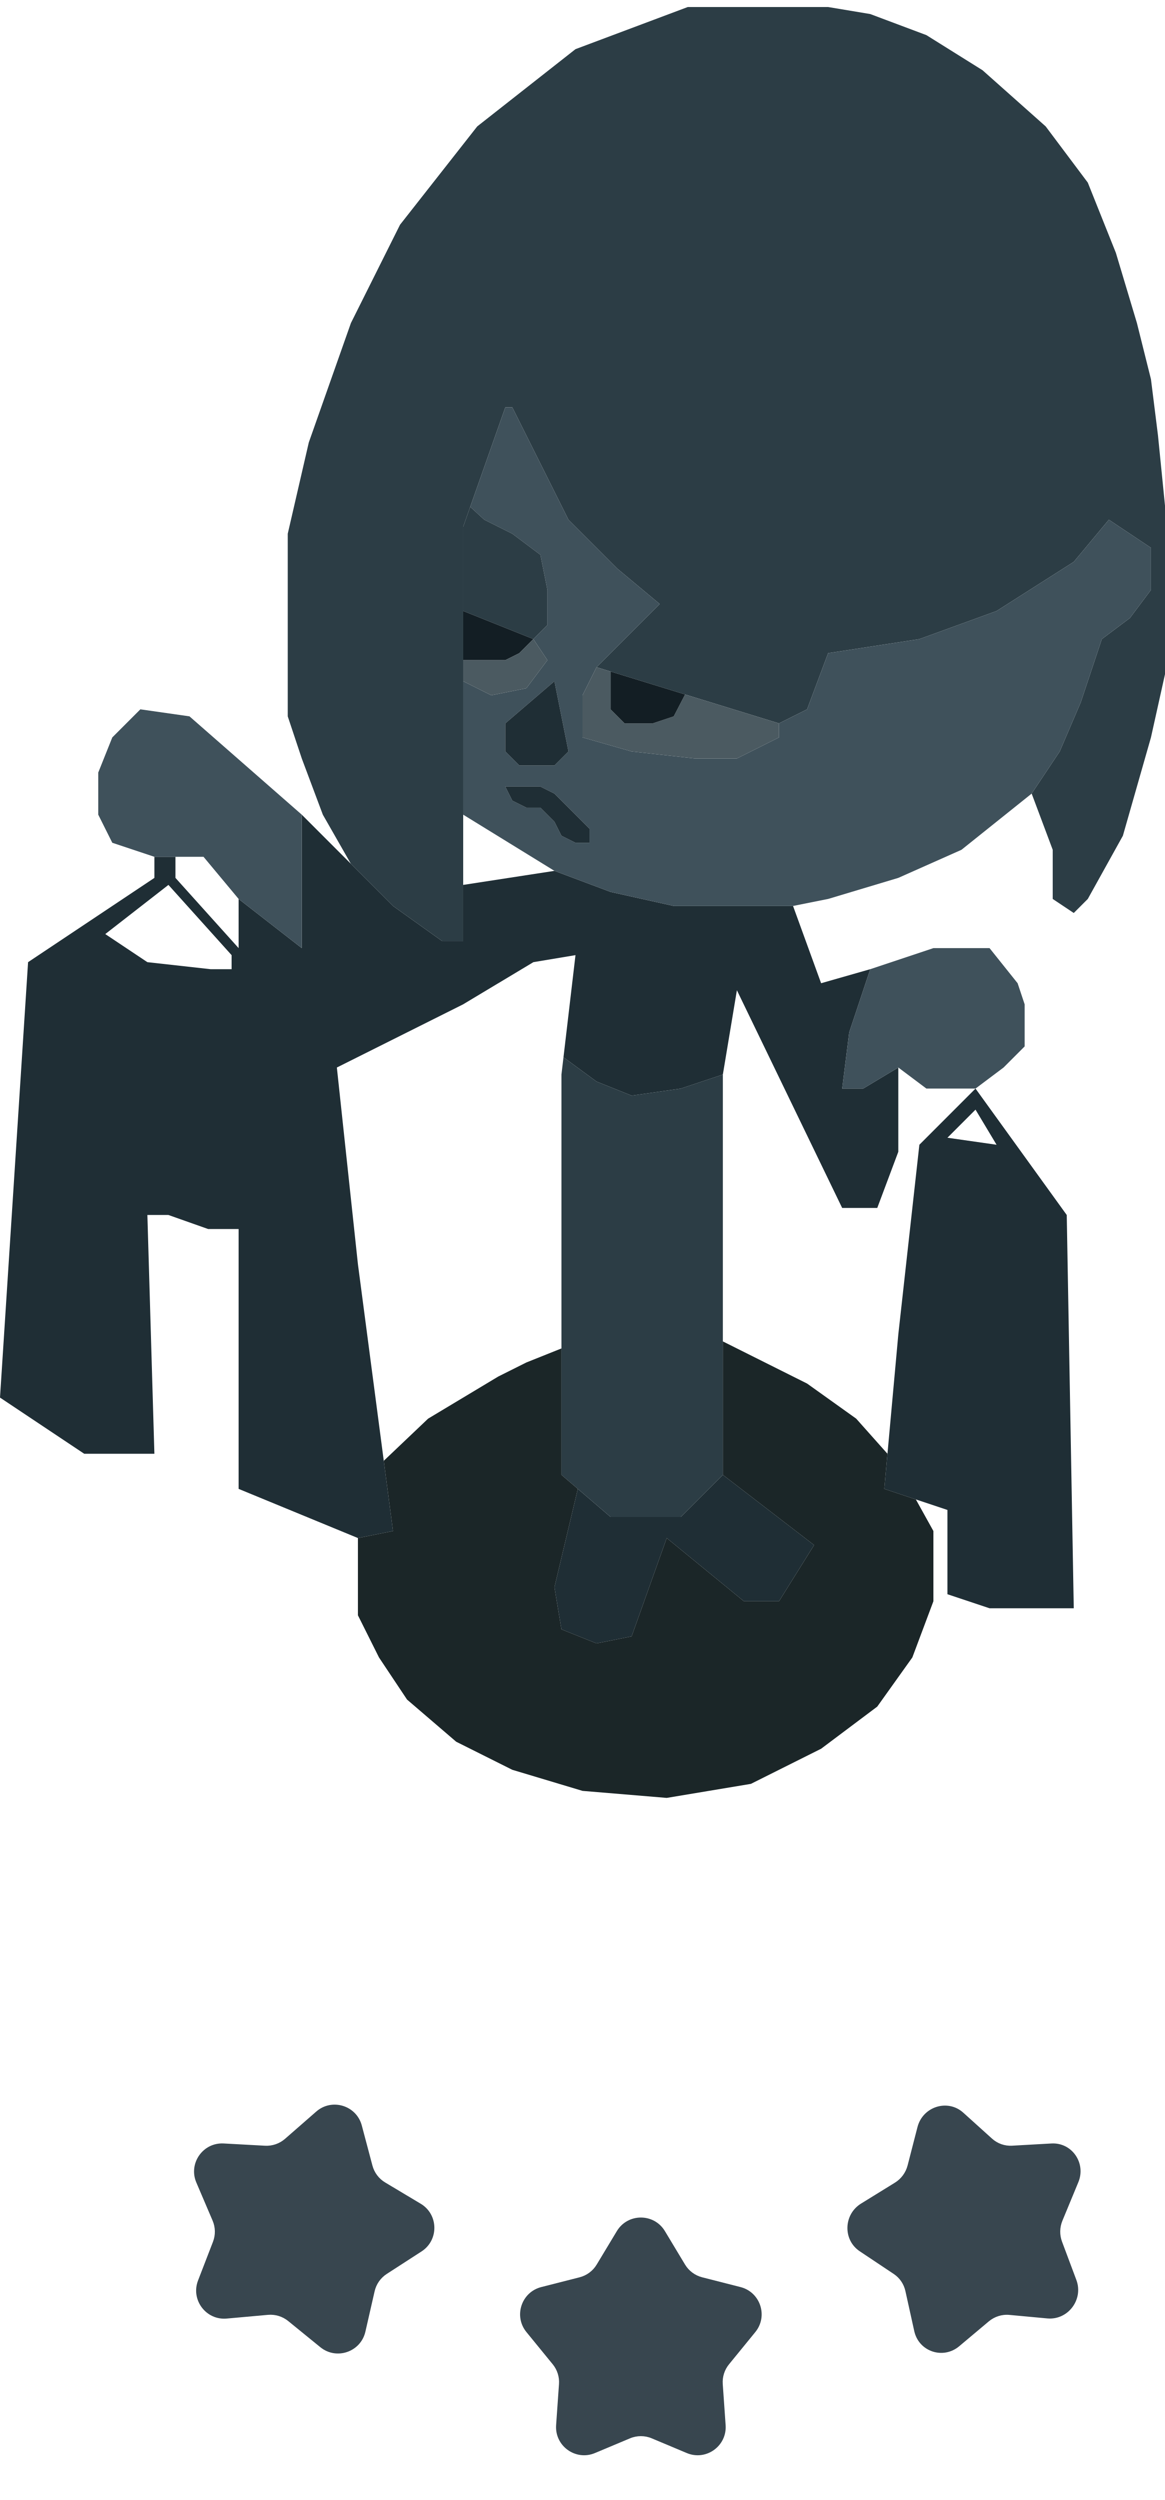 <svg width="83" height="178" viewBox="0 0 83 178" fill="none" xmlns="http://www.w3.org/2000/svg">
<path d="M22.529 150.332C23.645 149.357 25.397 149.893 25.777 151.325L26.534 154.176C26.668 154.68 26.993 155.112 27.441 155.379L29.973 156.893C31.245 157.653 31.277 159.485 30.032 160.289L27.555 161.89C27.117 162.173 26.806 162.616 26.69 163.125L26.033 166C25.703 167.445 23.971 168.041 22.821 167.106L20.533 165.245C20.129 164.916 19.612 164.758 19.092 164.804L16.154 165.068C14.678 165.2 13.576 163.737 14.11 162.355L15.173 159.603C15.361 159.117 15.352 158.576 15.147 158.097L13.988 155.384C13.406 154.021 14.457 152.521 15.937 152.602L18.882 152.763C19.403 152.791 19.914 152.615 20.307 152.272L22.529 150.332Z" fill="#38464F"/>
<path d="M65.364 151.439C65.741 149.972 67.519 149.411 68.627 150.409L70.683 152.263C71.07 152.611 71.58 152.79 72.103 152.761L74.909 152.603C76.367 152.52 77.391 153.996 76.826 155.361L75.691 158.103C75.494 158.579 75.484 159.111 75.663 159.59L76.686 162.322C77.207 163.714 76.086 165.195 74.613 165.058L71.912 164.808C71.383 164.759 70.854 164.926 70.442 165.272L68.339 167.038C67.192 168.001 65.46 167.421 65.137 165.966L64.505 163.11C64.394 162.61 64.098 162.175 63.676 161.894L61.25 160.276C60.041 159.47 60.092 157.655 61.344 156.883L63.757 155.394C64.206 155.117 64.531 154.675 64.663 154.162L65.364 151.439Z" fill="#38464F"/>
<path d="M43.946 158.843C44.723 157.553 46.594 157.553 47.372 158.843L48.806 161.224C49.078 161.675 49.516 162 50.026 162.13L52.757 162.826C54.174 163.187 54.737 164.897 53.812 166.03L51.939 168.324C51.617 168.718 51.457 169.22 51.492 169.728L51.697 172.658C51.801 174.144 50.302 175.219 48.928 174.642L46.433 173.595C45.938 173.387 45.38 173.387 44.885 173.595L42.389 174.642C41.016 175.219 39.517 174.144 39.62 172.658L39.825 169.728C39.861 169.22 39.701 168.718 39.379 168.324L37.505 166.03C36.581 164.897 37.144 163.187 38.561 162.826L41.292 162.13C41.802 162 42.24 161.675 42.511 161.224L43.946 158.843Z" fill="#38464F"/>
<path fill-rule="evenodd" clip-rule="evenodd" d="M39.5 62L33 63V67H31.5L28 64.5L25 61.5L21.5 58V67.5L17 64V67.5L12.5 62.5V61H11V62.5L2 68.5L0 99.5L6 103.5H11L10.5 86.5H12L14.83 87.5H17V106L25.5 109.5L28 109L27.342 104L25.5 90L24 76L33 71.5L38 68.5L41 68L40.145 75.271L42.5 77L45 78L48.5 77.5L51.5 76.5L52.5 70.5L60 86H62.5L64 82V76L61.5 77.5H60L60.5 73.5L62 69L58.5 70L56.5 64.5H52H48L43.5 63.5L39.5 62ZM10.5 68.5L7.5 66.5L12 63L16.5 68V69H15L10.5 68.5Z" fill="#1F2E35"/>
<path fill-rule="evenodd" clip-rule="evenodd" d="M69.5 77.5L65.5 81.5L64 95L63.227 103.5L63 106L65.25 106.75L67.5 107.5V113.5L70.5 114.5H76.5L76 86.5L69.5 77.5ZM71 81.5L67.5 81L69.5 79L71 81.5Z" fill="#1F2E35"/>
<path d="M51.5 105L48.5 108H43.5L41.167 106L39.5 113L40 116L42.5 117L45 116.5L47.5 109.5L53 114H55.5L58 110L51.5 105Z" fill="#1F2E35"/>
<path d="M33 63V58V50.5V48.5V47V43.5V37.5L33.5 36.083L36 29H36.5L38.5 33L40.5 37L44 40.5L47 43L42.5 47.5L43.5 47.808L48.807 49.441L55.5 51.5L57.5 50.5L59 46.5L65.5 45.5L71 43.5L76.5 40L79 37L82 39V42L80.5 44L78.5 45.5L77 50L75.5 53.5L73.5 56.5L75 60.5V64L76.5 65L77.5 64L80 59.5L82 52.5L83 48V42.5V36L82.5 31L82 27L81 23L79.5 18L77.5 13L74.5 9L70 5L66 2.5L62 1L59 0.5H49L41 3.5L34 9L28.5 16L25 23L22 31.5L20.5 38V51L21.5 54L23 58L25 61.5L28 64.5L31.5 67H33V63Z" fill="#2C3D45"/>
<path fill-rule="evenodd" clip-rule="evenodd" d="M33 58L39.5 62L43.5 63.5L48 64.5H52H56.5L59 64L64 62.5L68.5 60.5L73.5 56.5L75.5 53.5L77 50L78.5 45.5L80.5 44L82 42V39L79 37L76.5 40L71 43.5L65.5 45.5L59 46.5L57.5 50.5L55.5 51.5V52.5L52.5 54H49.5L45 53.5L41.5 52.5V49.5L42.5 47.5L47 43L44 40.5L40.5 37L38.5 33L36.5 29H36L33.5 36.083L34.5 37L36.5 38L38.5 39.5L39 42V44.5L38 45.5L39 47L37.5 49L35 49.5L33 48.5V50.5V58ZM36 51.5L39.5 48.5L40.5 53.5L39.5 54.5H37L36 53.5V51.5ZM38.5 56H36.5H36L36.5 57L37.5 57.5H38.5L39.5 58.5L40 59.5L41 60H42V59L41.5 58.5L41 58L40.5 57.5L40 57L39.5 56.5L38.5 56Z" fill="#3F515B"/>
<path d="M11 61H12.5H14.5L17 64L21.5 67.5V58L13.5 51L10 50.5L8 52.5L7 55V58L8 60L11 61Z" fill="#3F515B"/>
<path d="M66.5 67.5L62 69L60.5 73.5L60 77.5H61.5L64 76L66 77.5H69.5L71.5 76L73 74.5V71.5L72.5 70L70.5 67.5H66.5Z" fill="#3F515B"/>
<path d="M39.5 48.5L36 51.5V53.5L37 54.5H39.5L40.5 53.5L39.5 48.5Z" fill="#1F2E35"/>
<path d="M42.5 47.5L41.5 49.5V52.5L45 53.5L49.5 54H52.5L55.5 52.5V51.5L48.807 49.441L48 51L46.5 51.5H44.5L43.5 50.5V47.808L42.5 47.5Z" fill="#4B5A61"/>
<path d="M33 37.5V43.5L38 45.5L39 44.5V42L38.5 39.5L36.5 38L34.5 37L33.5 36.083L33 37.5Z" fill="#2C3D45"/>
<path d="M51.5 105L51.5 95.5L51.5 76.5L48.5 77.5L45 78L42.5 77L40.145 75.271L40 76.5L40 96L40 105L41.167 106L43.5 108H48.5L51.5 105Z" fill="#2C3D45"/>
<path d="M36.5 56H38.5L39.5 56.5L40 57L40.5 57.5L41 58L41.5 58.5L42 59V60H41L40 59.5L39.5 58.5L38.5 57.5H37.5L36.5 57L36 56H36.5Z" fill="#1F2E35"/>
<path d="M43.5 47.808V50.5L44.5 51.5H46.5L48 51L48.807 49.441L43.5 47.808Z" fill="#131E24"/>
<path d="M38 45.5L33 43.5V47H34H36L37 46.5L38 45.5Z" fill="#131E24"/>
<path d="M33 48.5L35 49.5L37.5 49L39 47L38 45.5L37 46.5L36 47H34H33V48.5Z" fill="#4B5A61"/>
<path d="M41.167 106L40 105L40 96L37.5 97L35.5 98L33 99.5L30.5 101L27.342 104L28 109L25.5 109.5V115L27 118L29 121L32.5 124L36.5 126L41.5 127.5L47.5 128L53.5 127L58.5 124.5L62.5 121.5L65 118L66.5 114V109L65.25 106.75L63 106L63.227 103.5L61 101L57.5 98.5L51.5 95.5L51.5 105L58 110L55.5 114H53L47.5 109.5L45 116.5L42.5 117L40 116L39.5 113L41.167 106Z" fill="#1B2628"/>
</svg>

